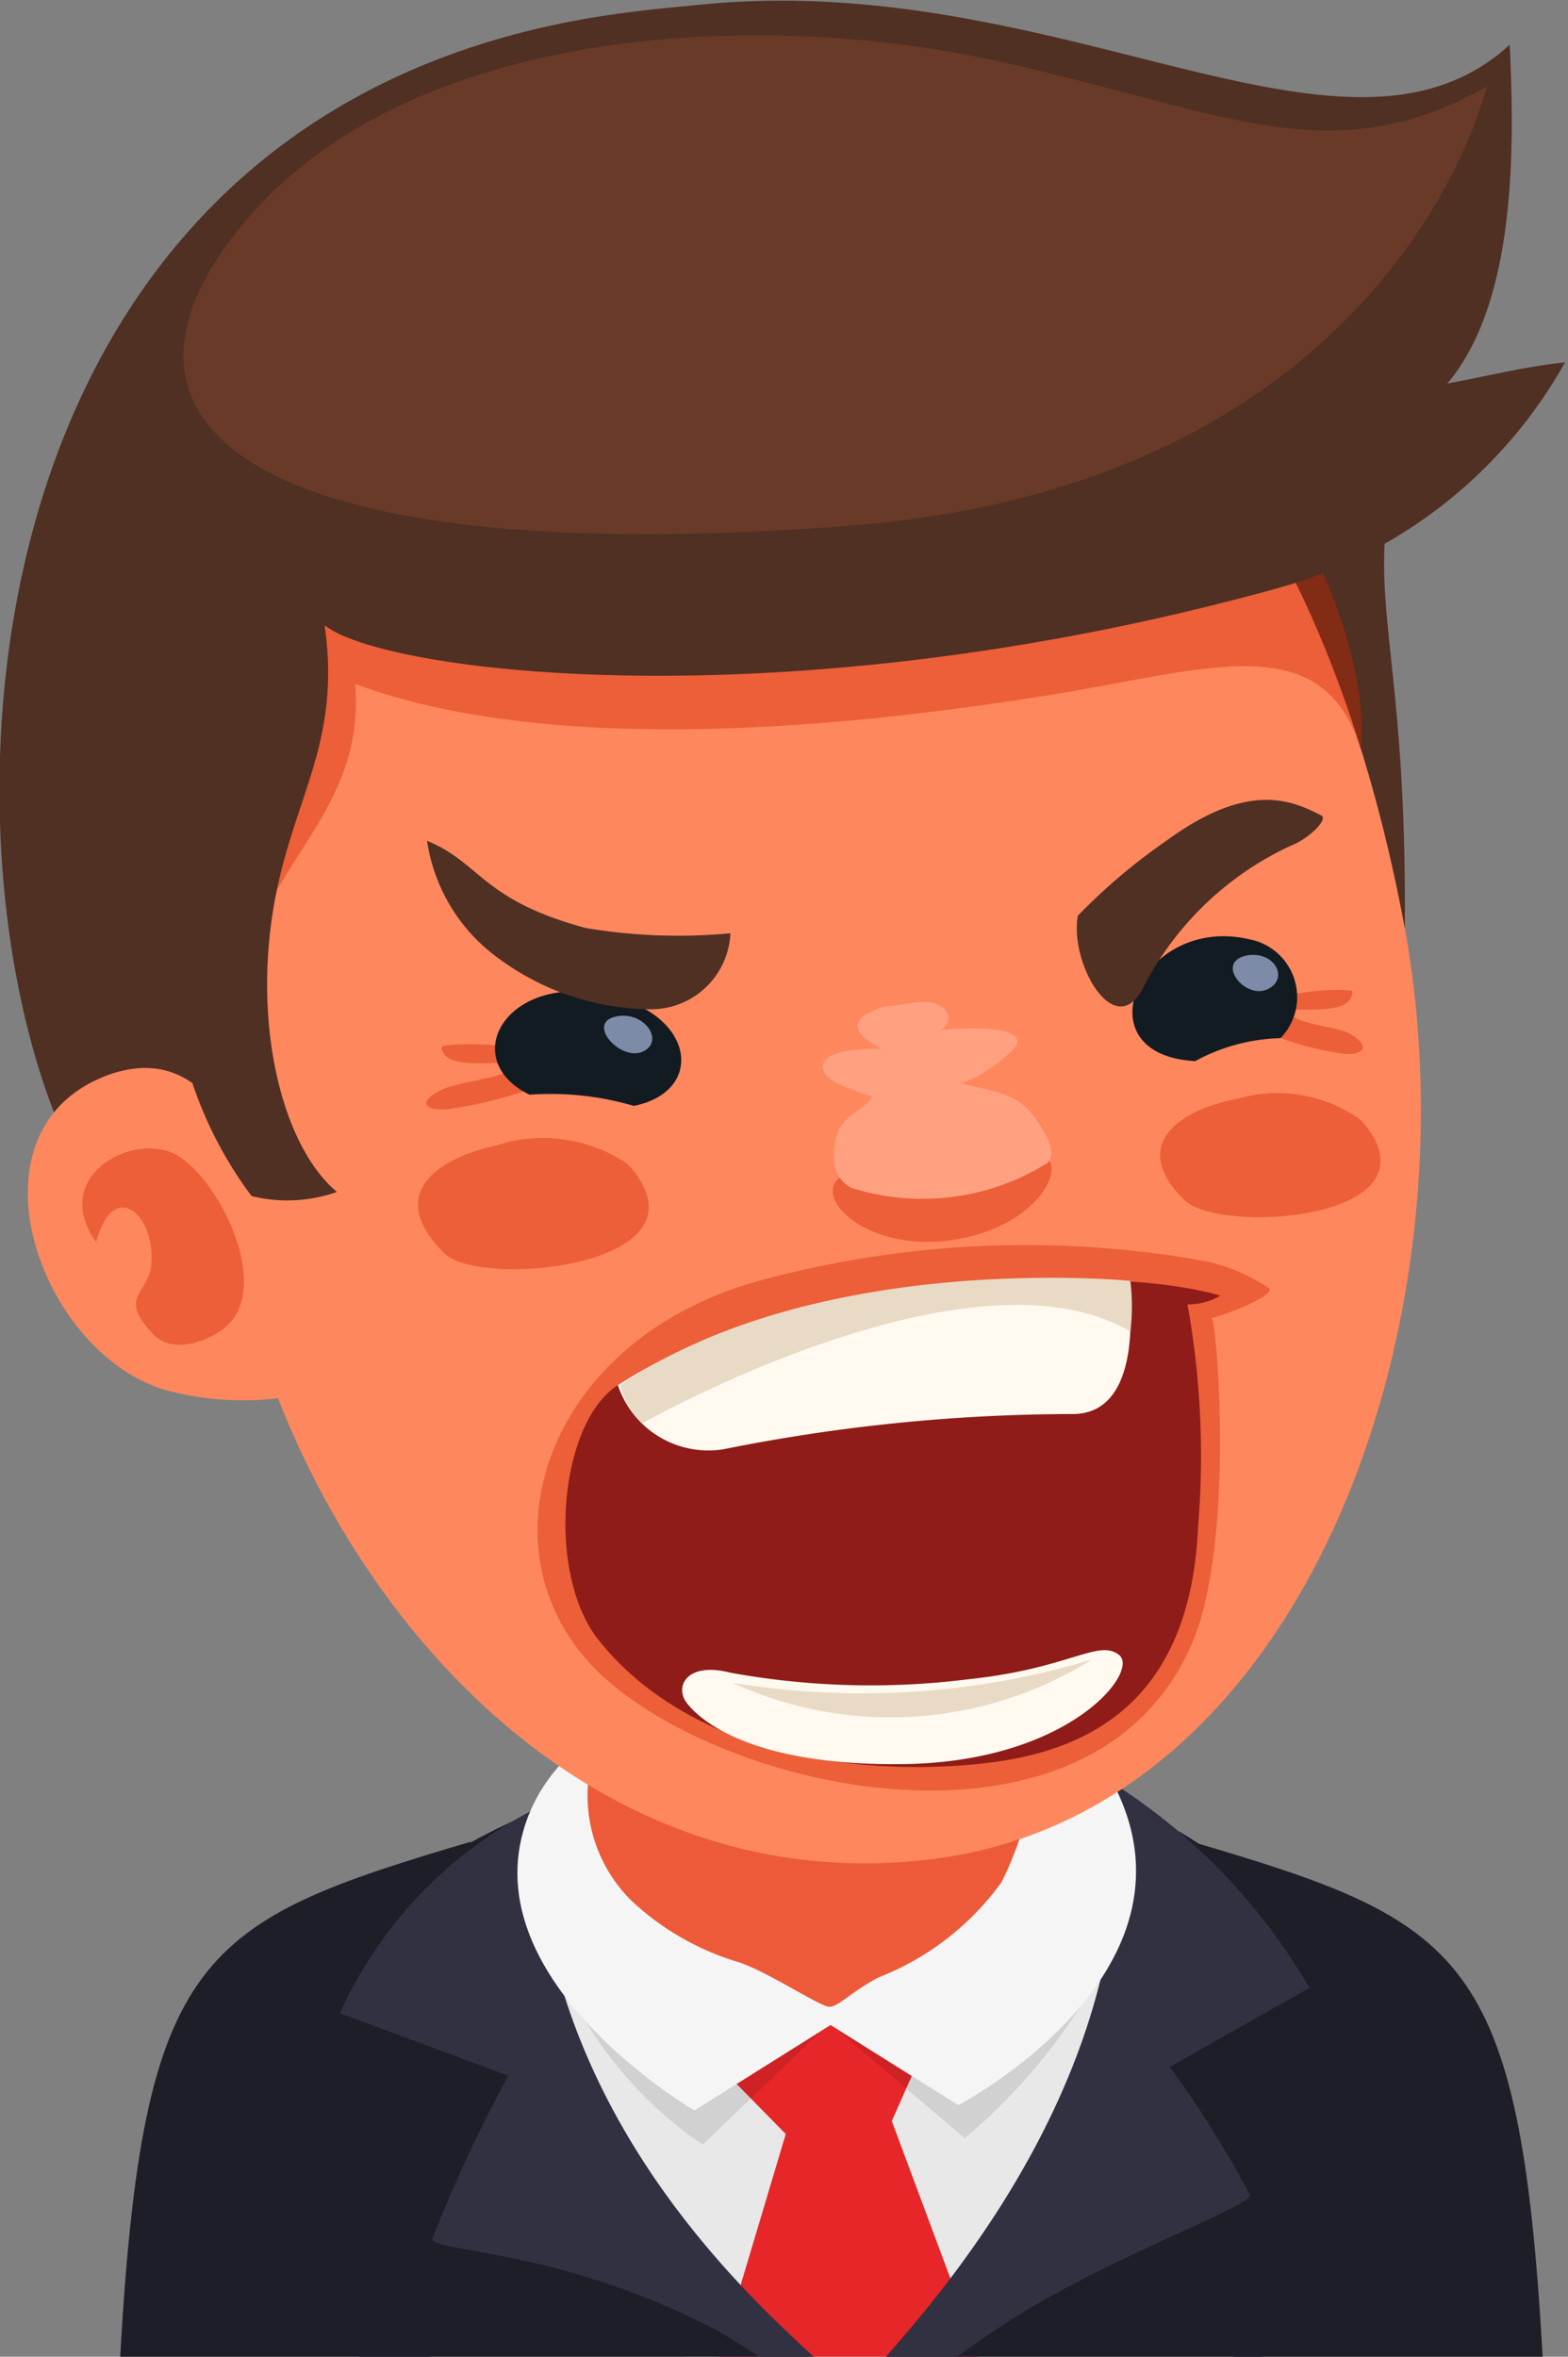 <svg id="레이어_1" data-name="레이어 1" xmlns="http://www.w3.org/2000/svg" viewBox="0 0 26.62 40">
  <rect x="0" y="0" width="26.62" height="40" fill="#808080" stroke="none"/>
  <defs>
    <style>
      .cls-1 {
        fill: #1e1e29;
      }

      .cls-2 {
        fill: #e8e8e8;
      }

      .cls-3 {
        fill: #e62628;
      }

      .cls-4 {
        fill: #313142;
      }

      .cls-5 {
        opacity: 0.1;
      }

      .cls-6 {
        fill: #f5f5f5;
      }

      .cls-7 {
        fill: #ed5a39;
      }

      .cls-8 {
        fill: #4f3023;
      }

      .cls-9 {
        fill: #ff875d;
      }

      .cls-10, .cls-16 {
        fill: #cf2400;
      }

      .cls-10, .cls-15 {
        opacity: 0.4;
      }

      .cls-11 {
        fill: #693a27;
      }

      .cls-12 {
        fill: #121b21;
      }

      .cls-13 {
        fill: #ffa180;
      }

      .cls-14 {
        fill: #7d8ba8;
      }

      .cls-17 {
        fill: #8f1c18;
      }

      .cls-18 {
        fill: #fff9f0;
      }

      .cls-19 {
        fill: #e8dac5;
      }
    </style>
  </defs>
  <title>1</title>
  <g>
    <path class="cls-1" d="M8.41,40h5.25l.7-8.74C9.76,32.62,8.8,33.14,8.41,40Z" transform="translate(-6.37 0)"/>
    <path class="cls-1" d="M26.61,31.26l.7,8.74h5.25C32.17,33.14,31.22,32.62,26.61,31.26Z" transform="translate(-6.37 0)"/>
    <path class="cls-2" d="M26.25,31.92c-1.45-3.55-9.18-2.51-11.23-.79s-2.6,3.79.46,6.82A18.15,18.15,0,0,0,18,40H22C23.89,38,27.11,34,26.25,31.92Z" transform="translate(-6.37 0)"/>
    <path class="cls-3" d="M22.14,34.58a1.76,1.76,0,0,0-2-.91,1.87,1.87,0,0,0-1.54,1.42l1.11,1.13L18.58,40H23l-1.49-4Z" transform="translate(-6.37 0)"/>
    <g>
      <path class="cls-1" d="M15,31.49a3,3,0,0,1,.37-.71c-1.63.7-3.18,1.77-3.6,3.27-.36,1.31.27,3.78.71,6h7.67C18.38,38.36,14,33.94,15,31.49Z" transform="translate(-6.37 0)"/>
      <path class="cls-1" d="M27.63,32.05a5.72,5.72,0,0,0-1.72-1.21,1.47,1.47,0,0,1,.1.69C25.69,35,22.73,38.59,21.43,40h6.35c0-.09,0-.19,0-.27C28.35,36.92,29.81,34.38,27.63,32.05Z" transform="translate(-6.37 0)"/>
    </g>
    <path class="cls-4" d="M27.59,37.25a18.35,18.35,0,0,0-1.36-2.17l2.37-1.34a10.16,10.16,0,0,0-3.31-3.46c.5,4.55-2.61,8.28-3.88,9.72h1.21c.38-.28.81-.57,1.26-.84C25.61,38.15,27.63,37.43,27.59,37.25Z" transform="translate(-6.37 0)"/>
    <path class="cls-4" d="M15.46,30.7a7.23,7.23,0,0,0-3.32,3.47L15,35.23A24.09,24.09,0,0,0,13.71,38c0,.23,2.11.15,4.77,1.52a9.57,9.57,0,0,1,.85.53h.91C18.85,38.78,15.46,35.61,15.46,30.7Z" transform="translate(-6.37 0)"/>
    <path class="cls-5" d="M23,31.66c-1.59-.84-8-1.05-7.32,1.27a6.73,6.73,0,0,0,2.62,3.47l2.15-2.06,2.3,1.95a9.79,9.79,0,0,0,2.8-3.87A5.17,5.17,0,0,1,23,31.66Z" transform="translate(-6.37 0)"/>
    <path class="cls-6" d="M15.34,30.82c-1.07,2.74,2.82,5,2.82,5l2.31-1.45,2.17,1.36s4.27-2.23,2.65-5.42C23.84,27.4,16.58,27.63,15.34,30.82Z" transform="translate(-6.37 0)"/>
    <path class="cls-7" d="M18.78,27a3.24,3.24,0,0,0-2.39,3,2.51,2.51,0,0,0,.68,2.24,4.54,4.54,0,0,0,1.83,1.06c.5.16,1.39.76,1.55.76s.36-.25.84-.5a4.67,4.67,0,0,0,2.08-1.61c.57-1.11,1.08-3.32,0-4.18A6.21,6.21,0,0,0,18.78,27Z" transform="translate(-6.37 0)"/>
    <g>
      <path class="cls-8" d="M30.22,15.31c0-3.48-.43-4.73-.34-6.14.38-6-4.63-10.08-13-8.94-14.61,2-11,22.32-6.88,21.19,3.06-.82,6-1.88,9.07-2.82,2.81-.88,6-.51,8.93-.48C30.31,18.15,30.22,17.18,30.22,15.31Z" transform="translate(-6.37 0)"/>
      <path class="cls-9" d="M10.34,21.17c1.05,5.43,5.59,11.19,11.89,10.38s9.19-9.06,8-15.74C28.89,8.55,25.1,2.64,17.64,4.55,12.31,5.92,9,13.92,10.34,21.17Z" transform="translate(-6.37 0)"/>
      <path class="cls-9" d="M9.17,23.59a5.06,5.06,0,0,0,2.15.11l0-.06c.29-.53-.42-3.08-.61-3.6-.49-1.32-1.21-2.23-2.46-1.81C5.69,19.12,7,22.94,9.17,23.59Z" transform="translate(-6.37 0)"/>
      <path class="cls-10" d="M29.47,12.72c-.63-2.1-2.64-1.35-5.18-.94-4,.65-8.71,1-11.89-.17.17,2.09-1.41,2.94-2,5-.33,1.12-.62-4-.63-4.63,0-1.76,0-4.14,1.27-5.49,1.63-1.68,4.85-1.74,7-1.82,3.22-.13,4.73.55,7.74,1.56C27.87,6.91,29.7,10.84,29.47,12.72Z" transform="translate(-6.37 0)"/>
      <path class="cls-10" d="M10.14,22.57c.93-.66-.09-2.67-.84-3S7.23,20,8,21.08c.31-1.11,1-.44.94.34,0,.52-.59.56,0,1.19C9.26,23,9.85,22.78,10.14,22.57Z" transform="translate(-6.37 0)"/>
      <path class="cls-8" d="M28,10c-8.31,2.29-15.13,1.42-16.12.61.25,1.72-.33,2.66-.69,4-.65,2.34-.12,4.77.9,5.62a2.53,2.53,0,0,1-1.45.07,6.83,6.83,0,0,1-1.28-3.06C9.23,15.85,4.53,4.7,15.07.81,22.77-2,28.73,3.75,32,.76c.09,1.85.09,4.39-1.06,5.75.84-.16,1.34-.29,2-.36A8.07,8.07,0,0,1,28,10Z" transform="translate(-6.37 0)"/>
      <path class="cls-11" d="M31.61,1.47s-1.54,6.77-10.9,7.46c-10.25.77-13-1.81-10.19-5.16S19.22.17,23.13,1,28.9,3,31.61,1.47Z" transform="translate(-6.37 0)"/>
    </g>
    <g>
      <path class="cls-10" d="M15.7,18.36c.74-.62-1.49-.7-1.83-.6,0,.44,1,.22,1.32.3-.26.27-1,.27-1.35.45s-.3.33.1.32A7.24,7.24,0,0,0,15.7,18.36Z" transform="translate(-6.37 0)"/>
      <path class="cls-10" d="M27.77,17.48c-.58-.59,1.28-.74,1.56-.66,0,.44-.86.26-1.12.34.21.26.86.24,1.12.41s.24.32-.1.32A5.1,5.1,0,0,1,27.77,17.48Z" transform="translate(-6.37 0)"/>
      <path class="cls-12" d="M17.13,18.77a5,5,0,0,0-1.77-.19c-1.27-.62-.34-2.17,1.48-1.65C18.2,17.31,18.29,18.54,17.13,18.77Z" transform="translate(-6.37 0)"/>
      <path class="cls-10" d="M24.13,19.64c.34.25-.26,1.26-1.7,1.42s-2.3-.8-1.76-1.1.9-.06,1.71-.13S23.73,19.35,24.13,19.64Z" transform="translate(-6.37 0)"/>
      <path class="cls-13" d="M24.15,19.74c.21-.19-.13-.67-.26-.83-.32-.4-.72-.38-1.25-.54.19.06.95-.5,1-.66.05-.33-1-.26-1.3-.23a.22.22,0,0,0,0-.4c-.22-.16-.71,0-.94,0-.67.2-.56.47-.06.72-.25,0-.95,0-1,.28s.6.44.84.54c-.2.27-.51.31-.61.67s-.05.71.25.87A4,4,0,0,0,24.15,19.74Z" transform="translate(-6.37 0)"/>
      <path class="cls-12" d="M27.57,15.94a1,1,0,0,1,.54,1.68,3.2,3.2,0,0,0-1.45.39C24.68,17.9,25.74,15.52,27.57,15.94Z" transform="translate(-6.37 0)"/>
      <path class="cls-14" d="M16.84,17.25c.48-.09.82.43.44.6S16.3,17.35,16.84,17.25Z" transform="translate(-6.37 0)"/>
      <path class="cls-14" d="M27.52,16.22c.48-.1.75.39.37.57S27,16.34,27.52,16.22Z" transform="translate(-6.37 0)"/>
      <g class="cls-15">
        <path class="cls-16" d="M27.92,21.87a3,3,0,0,0-1.17-.48,17.18,17.18,0,0,0-7.42.33c-3.8,1-4.95,4.78-2.66,6.79s8.28,3.19,9.93-.6c.75-1.72.42-5.56.34-5.54C27.17,22.32,28,22,27.92,21.87Z" transform="translate(-6.37 0)"/>
      </g>
      <path class="cls-8" d="M28.27,14.36c.32-.12.66-.46.53-.52-.47-.24-1.21-.6-2.6.41a10.11,10.11,0,0,0-1.53,1.29c-.15.77.59,2.11,1.08,1.28A5.33,5.33,0,0,1,28.27,14.36Z" transform="translate(-6.37 0)"/>
      <path class="cls-8" d="M14.84,16.27a3,3,0,0,1-1.22-2c.92.38.92,1,2.69,1.48a9.44,9.44,0,0,0,2.46.09,1.35,1.35,0,0,1-1.38,1.29A4.39,4.39,0,0,1,14.84,16.27Z" transform="translate(-6.37 0)"/>
      <path class="cls-17" d="M16.86,23.51c2.49-1.58,7.87-2.19,10.23-1.52a1.09,1.09,0,0,1-.56.15,14.48,14.48,0,0,1,.18,3.77c-.11,2.47-1.32,3.72-3.49,4s-5.13-.1-6.7-2.09C15.64,26.69,15.86,24.15,16.86,23.51Z" transform="translate(-6.37 0)"/>
      <path class="cls-18" d="M16.86,23.51a1.62,1.62,0,0,0,1.78,1.09A30.21,30.21,0,0,1,24.58,24c1.29,0,.94-2.22.94-2.22S20.36,21.26,16.86,23.51Z" transform="translate(-6.37 0)"/>
      <path class="cls-18" d="M18,28.86c-.16-.28.07-.65.77-.47a13.28,13.28,0,0,0,4.05.11c1.71-.18,2.2-.69,2.55-.41s-.83,1.79-3.59,1.85C18.64,30,18,28.86,18,28.86Z" transform="translate(-6.37 0)"/>
      <path class="cls-10" d="M29.46,19a1.38,1.38,0,0,1,.26.36c.67,1.39-2.73,1.56-3.25,1-1-1,.07-1.56.91-1.71A2.41,2.41,0,0,1,29.46,19Z" transform="translate(-6.37 0)"/>
      <path class="cls-10" d="M17,19.74a1.17,1.17,0,0,1,.28.37c.75,1.43-2.81,1.73-3.37,1.16-1.06-1.06,0-1.64.89-1.83A2.55,2.55,0,0,1,17,19.74Z" transform="translate(-6.37 0)"/>
      <path class="cls-19" d="M17.27,24.16S22.84,21,25.56,22.6a3.54,3.54,0,0,0,0-.86s-5.28-.53-8.66,1.77A1.4,1.4,0,0,0,17.27,24.16Z" transform="translate(-6.37 0)"/>
      <path class="cls-19" d="M18.8,28.56a13.56,13.56,0,0,0,6.1-.39A6.44,6.44,0,0,1,18.8,28.56Z" transform="translate(-6.37 0)"/>
    </g>
  </g>
</svg>
